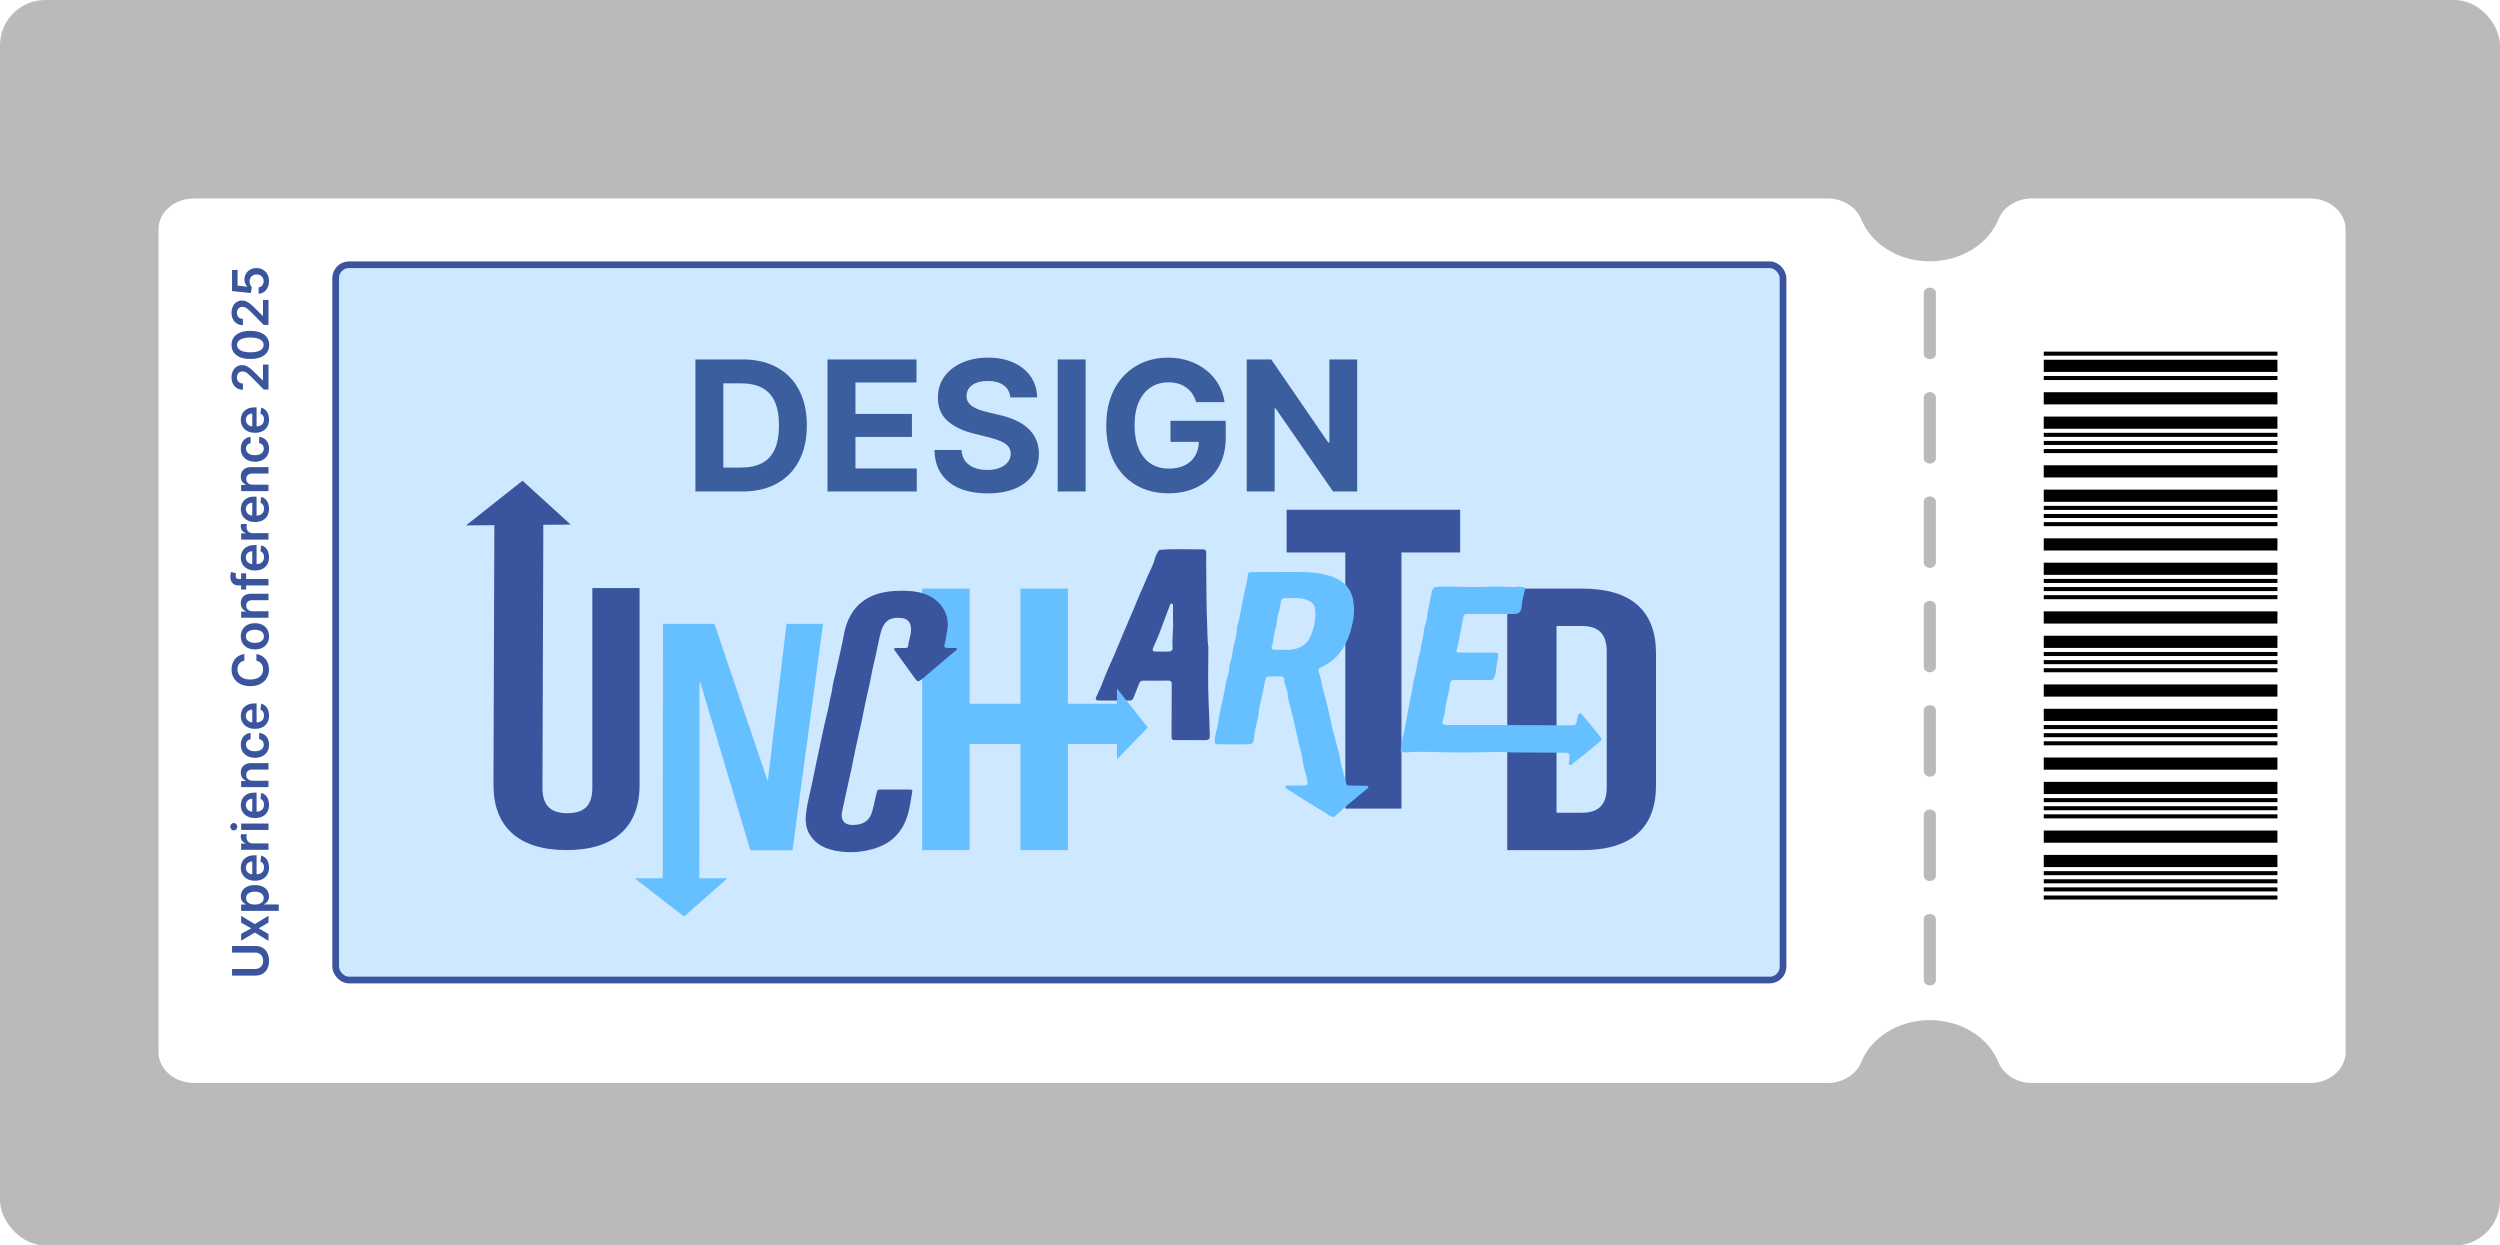 <svg width="552" height="275" viewBox="0 0 552 275" fill="none" xmlns="http://www.w3.org/2000/svg">
<rect width="552" height="275" rx="10" fill="#BABABA"/>
<path d="M447.292 224.545L447.369 225.439L498.823 222.105L498.746 221.212L447.292 224.545Z" fill="black"/>
<path d="M447.14 222.757L447.216 223.651L498.671 220.317L498.594 219.424L447.14 222.757Z" fill="black"/>
<path d="M446.985 220.969L447.062 221.863L498.516 218.529L498.44 217.636L446.985 220.969Z" fill="black"/>
<path d="M446.833 219.182L446.909 220.075L498.364 216.742L498.287 215.848L446.833 219.182Z" fill="black"/>
<path d="M446.525 215.608L446.755 218.289L498.209 214.956L497.979 212.275L446.525 215.608Z" fill="black"/>
<path d="M446.066 210.246L446.296 212.927L497.75 209.593L497.52 206.912L446.066 210.246Z" fill="black"/>
<path d="M445.758 206.671L445.834 207.564L497.289 204.231L497.212 203.337L445.758 206.671Z" fill="black"/>
<path d="M445.603 204.884L445.68 205.778L497.134 202.445L497.057 201.551L445.603 204.884Z" fill="black"/>
<path d="M445.449 203.096L445.525 203.99L496.98 200.657L496.903 199.763L445.449 203.096Z" fill="black"/>
<path d="M445.142 199.522L445.373 202.203L496.827 198.869L496.597 196.188L445.142 199.522Z" fill="black"/>
<path d="M444.683 194.159L444.914 196.84L496.368 193.507L496.138 190.826L444.683 194.159Z" fill="black"/>
<path d="M444.376 190.585L444.452 191.479L495.907 188.145L495.83 187.251L444.376 190.585Z" fill="black"/>
<path d="M444.223 188.798L444.3 189.692L495.754 186.358L495.677 185.465L444.223 188.798Z" fill="black"/>
<path d="M444.068 187.011L444.145 187.905L495.6 184.571L495.523 183.677L444.068 187.011Z" fill="black"/>
<path d="M443.761 183.436L443.991 186.117L495.445 182.783L495.215 180.102L443.761 183.436Z" fill="black"/>
<path d="M443.299 178.075L443.529 180.756L494.984 177.422L494.753 174.741L443.299 178.075Z" fill="black"/>
<path d="M442.993 174.499L443.07 175.393L494.524 172.059L494.448 171.165L442.993 174.499Z" fill="black"/>
<path d="M442.841 172.712L442.918 173.606L494.372 170.273L494.295 169.379L442.841 172.712Z" fill="black"/>
<path d="M442.686 170.924L442.763 171.818L494.218 168.485L494.141 167.591L442.686 170.924Z" fill="black"/>
<path d="M442.381 167.35L442.611 170.031L494.065 166.698L493.835 164.017L442.381 167.35Z" fill="black"/>
<path d="M441.917 161.987L442.147 164.668L493.602 161.335L493.371 158.654L441.917 161.987Z" fill="black"/>
<path d="M441.611 158.413L441.688 159.307L493.143 155.973L493.066 155.08L441.611 158.413Z" fill="black"/>
<path d="M441.457 156.626L441.533 157.52L492.988 154.186L492.911 153.293L441.457 156.626Z" fill="black"/>
<path d="M441.304 154.839L441.381 155.732L492.835 152.399L492.759 151.505L441.304 154.839Z" fill="black"/>
<path d="M440.996 151.263L441.227 153.944L492.681 150.611L492.451 147.93L440.996 151.263Z" fill="black"/>
<path d="M440.537 145.902L440.768 148.583L492.222 145.249L491.992 142.568L440.537 145.902Z" fill="black"/>
<path d="M440.231 142.328L440.308 143.221L491.762 139.888L491.686 138.994L440.231 142.328Z" fill="black"/>
<path d="M440.077 140.54L440.154 141.434L491.608 138.1L491.531 137.207L440.077 140.54Z" fill="black"/>
<path d="M439.922 138.752L439.999 139.646L491.454 136.313L491.377 135.419L439.922 138.752Z" fill="black"/>
<path d="M439.616 135.178L439.846 137.859L491.301 134.526L491.07 131.845L439.616 135.178Z" fill="black"/>
<path d="M439.155 129.816L439.385 132.497L490.84 129.164L490.609 126.483L439.155 129.816Z" fill="black"/>
<path d="M438.849 126.241L438.926 127.135L490.38 123.802L490.304 122.908L438.849 126.241Z" fill="black"/>
<path d="M438.695 124.454L438.771 125.348L490.226 122.014L490.149 121.121L438.695 124.454Z" fill="black"/>
<path d="M438.54 122.666L438.617 123.56L490.072 120.226L489.995 119.333L438.54 122.666Z" fill="black"/>
<path d="M438.234 119.092L438.465 121.773L489.919 118.44L489.689 115.759L438.234 119.092Z" fill="black"/>
<path d="M437.773 113.73L438.003 116.411L489.457 113.077L489.227 110.396L437.773 113.73Z" fill="black"/>
<path d="M437.465 110.155L437.542 111.049L488.996 107.715L488.92 106.822L437.465 110.155Z" fill="black"/>
<path d="M437.159 106.58L437.389 109.261L488.844 105.928L488.613 103.247L437.159 106.58Z" fill="black"/>
<path d="M437.006 104.794L437.083 105.688L488.537 102.354L488.46 101.46L437.006 104.794Z" fill="black"/>
<g filter="url(#filter0_d_5_808)">
<path d="M39.049 40.839C40.221 40.288 41.535 40.004 42.868 40.012L403.501 40.012C405.132 40.01 406.723 40.446 408.055 41.26C409.387 42.075 410.393 43.227 410.935 44.558C411.996 47.205 413.957 49.512 416.562 51.177C419.166 52.842 422.291 53.785 425.526 53.884C425.712 53.884 425.908 53.884 426.104 53.884C429.441 53.885 432.696 52.986 435.416 51.312C438.136 49.639 440.186 47.273 441.282 44.545C441.823 43.215 442.828 42.064 444.158 41.25C445.488 40.435 447.077 39.999 448.706 40H510.049C511.082 39.999 512.104 40.175 513.058 40.517C514.011 40.858 514.878 41.359 515.608 41.991C516.338 42.623 516.917 43.373 517.311 44.198C517.706 45.023 517.909 45.908 517.908 46.801V228.517C517.909 229.411 517.706 230.295 517.311 231.121C516.917 231.946 516.338 232.696 515.608 233.328C514.878 233.96 514.011 234.461 513.058 234.802C512.104 235.144 511.082 235.319 510.049 235.319H448.706C447.077 235.321 445.487 234.885 444.157 234.071C442.827 233.256 441.822 232.104 441.282 230.773C440.186 228.045 438.136 225.68 435.416 224.007C432.696 222.333 429.441 221.434 426.104 221.435C425.908 221.435 425.712 221.435 425.526 221.435C422.291 221.534 419.166 222.477 416.562 224.142C413.957 225.806 411.996 228.114 410.935 230.761C410.394 232.092 409.387 233.245 408.055 234.059C406.724 234.874 405.132 235.309 403.501 235.306L42.859 235.306C41.827 235.307 40.804 235.131 39.851 234.79C38.897 234.448 38.03 233.947 37.3 233.316C36.571 232.684 35.992 231.934 35.597 231.108C35.202 230.283 34.999 229.398 35 228.505V46.793C35.001 45.579 35.377 44.386 36.089 43.34C36.801 42.293 37.822 41.43 39.049 40.839ZM424.772 212.604C424.769 212.822 424.839 213.035 424.973 213.219C425.107 213.403 425.299 213.55 425.526 213.642C425.702 213.727 425.902 213.77 426.104 213.766C426.28 213.766 426.455 213.736 426.618 213.678C426.781 213.62 426.929 213.535 427.054 213.427C427.179 213.319 427.278 213.19 427.345 213.049C427.412 212.908 427.446 212.757 427.446 212.604V199.15C427.446 198.842 427.304 198.547 427.053 198.329C426.801 198.111 426.46 197.989 426.104 197.989C425.903 197.987 425.705 198.027 425.526 198.105C425.39 198.16 425.265 198.236 425.159 198.328C424.909 198.548 424.77 198.845 424.772 199.154V212.604ZM424.772 189.559C424.769 189.777 424.839 189.99 424.973 190.174C425.107 190.358 425.299 190.504 425.526 190.596C425.703 190.68 425.902 190.723 426.104 190.72C426.281 190.722 426.456 190.693 426.62 190.635C426.783 190.578 426.932 190.492 427.057 190.384C427.182 190.276 427.281 190.147 427.347 190.006C427.414 189.864 427.447 189.712 427.446 189.559V176.093C427.446 175.94 427.412 175.789 427.345 175.648C427.278 175.506 427.179 175.378 427.054 175.27C426.929 175.162 426.781 175.077 426.618 175.019C426.455 174.961 426.28 174.931 426.104 174.931C425.903 174.93 425.705 174.969 425.526 175.047C425.39 175.101 425.266 175.175 425.159 175.266C424.909 175.487 424.771 175.784 424.772 176.093V189.559ZM424.772 166.514C424.77 166.731 424.84 166.945 424.974 167.128C425.107 167.312 425.299 167.459 425.526 167.551C425.703 167.635 425.902 167.678 426.104 167.675C426.282 167.676 426.458 167.645 426.622 167.585C426.786 167.526 426.934 167.438 427.059 167.328C427.184 167.22 427.283 167.091 427.349 166.949C427.416 166.807 427.449 166.655 427.446 166.502V153.048C427.446 152.895 427.412 152.744 427.345 152.603C427.278 152.461 427.179 152.333 427.054 152.225C426.929 152.117 426.781 152.032 426.618 151.974C426.455 151.916 426.28 151.886 426.104 151.886C425.903 151.885 425.705 151.924 425.526 152.002C425.389 152.055 425.264 152.129 425.159 152.221C424.909 152.442 424.771 152.739 424.772 153.048V166.514ZM424.772 143.465C424.769 143.683 424.839 143.897 424.972 144.082C425.106 144.266 425.298 144.414 425.526 144.506C425.704 144.589 425.903 144.63 426.104 144.626C426.28 144.627 426.455 144.597 426.618 144.539C426.781 144.481 426.929 144.395 427.054 144.287C427.179 144.179 427.278 144.051 427.345 143.91C427.412 143.769 427.446 143.618 427.446 143.465V130.007C427.446 129.854 427.411 129.704 427.343 129.563C427.276 129.422 427.177 129.295 427.052 129.187C426.928 129.08 426.78 128.994 426.617 128.937C426.454 128.879 426.28 128.849 426.104 128.85C425.903 128.849 425.705 128.89 425.526 128.969C425.389 129.022 425.264 129.096 425.159 129.188C425.034 129.297 424.936 129.426 424.87 129.568C424.803 129.71 424.77 129.862 424.772 130.015V143.465ZM424.772 120.42C424.769 120.637 424.838 120.851 424.972 121.035C425.106 121.219 425.298 121.366 425.526 121.457C425.702 121.543 425.902 121.585 426.104 121.581C426.461 121.582 426.803 121.462 427.059 121.246C427.306 121.025 427.445 120.728 427.446 120.42V106.966C427.446 106.658 427.304 106.362 427.053 106.145C426.801 105.927 426.46 105.805 426.104 105.805C425.747 105.805 425.404 105.927 425.149 106.143C424.9 106.364 424.761 106.661 424.762 106.97L424.772 120.42ZM424.772 97.375C424.769 97.592 424.839 97.806 424.973 97.99C425.107 98.174 425.299 98.32 425.526 98.412C425.702 98.498 425.902 98.54 426.104 98.536C426.28 98.537 426.455 98.507 426.618 98.449C426.781 98.391 426.929 98.305 427.054 98.197C427.179 98.089 427.278 97.961 427.345 97.82C427.412 97.679 427.446 97.528 427.446 97.375V83.921C427.446 83.613 427.304 83.317 427.053 83.1C426.801 82.882 426.46 82.76 426.104 82.76C425.903 82.758 425.705 82.797 425.526 82.875C425.39 82.931 425.265 83.006 425.159 83.098C424.909 83.319 424.77 83.616 424.772 83.925V97.375ZM424.772 74.33C424.769 74.547 424.839 74.761 424.973 74.945C425.107 75.128 425.299 75.275 425.526 75.367C425.703 75.451 425.902 75.493 426.104 75.491C426.281 75.493 426.456 75.464 426.62 75.406C426.783 75.348 426.932 75.263 427.057 75.155C427.182 75.047 427.281 74.918 427.347 74.776C427.414 74.635 427.447 74.483 427.446 74.33V60.876C427.446 60.723 427.412 60.572 427.345 60.431C427.278 60.29 427.179 60.161 427.054 60.053C426.929 59.945 426.781 59.86 426.618 59.802C426.455 59.744 426.28 59.714 426.104 59.715C425.903 59.713 425.705 59.752 425.526 59.83C425.39 59.884 425.266 59.958 425.159 60.049C424.909 60.27 424.77 60.567 424.772 60.876V74.33Z" fill="white"/>
</g>
<path d="M279.518 136.984V153.614H276.506V136.984H279.518ZM291.912 153.865C291.121 153.865 290.409 153.724 289.776 153.443C289.148 153.156 288.65 152.734 288.282 152.176C287.919 151.619 287.738 150.931 287.738 150.114C287.738 149.41 287.868 148.828 288.128 148.368C288.388 147.908 288.742 147.54 289.191 147.264C289.641 146.988 290.147 146.779 290.71 146.638C291.278 146.492 291.866 146.387 292.472 146.322C293.203 146.246 293.795 146.178 294.25 146.119C294.705 146.054 295.035 145.956 295.241 145.826C295.452 145.691 295.557 145.483 295.557 145.201V145.152C295.557 144.541 295.376 144.067 295.013 143.732C294.651 143.396 294.128 143.228 293.446 143.228C292.726 143.228 292.155 143.385 291.733 143.699C291.316 144.013 291.035 144.384 290.888 144.811L288.144 144.422C288.36 143.664 288.718 143.03 289.216 142.522C289.714 142.007 290.323 141.623 291.043 141.369C291.763 141.109 292.558 140.979 293.43 140.979C294.031 140.979 294.629 141.049 295.225 141.19C295.82 141.331 296.364 141.563 296.857 141.888C297.349 142.208 297.744 142.643 298.042 143.196C298.345 143.748 298.497 144.438 298.497 145.266V153.614H295.671V151.9H295.574C295.395 152.247 295.143 152.571 294.819 152.875C294.499 153.172 294.096 153.413 293.609 153.597C293.127 153.776 292.561 153.865 291.912 153.865ZM292.675 151.705C293.265 151.705 293.776 151.589 294.21 151.356C294.643 151.118 294.976 150.804 295.208 150.414C295.447 150.024 295.566 149.6 295.566 149.139V147.67C295.474 147.745 295.317 147.816 295.095 147.881C294.878 147.946 294.635 148.003 294.364 148.051C294.093 148.1 293.825 148.143 293.56 148.181C293.295 148.219 293.065 148.252 292.87 148.279C292.431 148.338 292.039 148.436 291.692 148.571C291.346 148.706 291.073 148.896 290.872 149.139C290.672 149.378 290.572 149.686 290.572 150.065C290.572 150.606 290.769 151.015 291.165 151.291C291.56 151.567 292.063 151.705 292.675 151.705ZM307.681 141.141V143.415H300.511V141.141H307.681ZM302.281 138.153H305.22V149.862C305.22 150.257 305.28 150.56 305.399 150.772C305.523 150.977 305.686 151.118 305.886 151.194C306.086 151.27 306.308 151.307 306.552 151.307C306.736 151.307 306.904 151.294 307.055 151.267C307.212 151.24 307.331 151.215 307.413 151.194L307.908 153.492C307.751 153.546 307.526 153.605 307.234 153.67C306.947 153.735 306.595 153.773 306.178 153.784C305.442 153.806 304.779 153.695 304.189 153.451C303.599 153.202 303.131 152.818 302.784 152.298C302.443 151.778 302.275 151.129 302.281 150.349V138.153ZM316.367 141.141V143.415H309.197V141.141H316.367ZM310.967 138.153H313.907V149.862C313.907 150.257 313.966 150.56 314.085 150.772C314.21 150.977 314.372 151.118 314.572 151.194C314.773 151.27 314.995 151.307 315.238 151.307C315.422 151.307 315.59 151.294 315.742 151.267C315.899 151.24 316.018 151.215 316.099 151.194L316.594 153.492C316.437 153.546 316.213 153.605 315.92 153.67C315.633 153.735 315.282 153.773 314.865 153.784C314.129 153.806 313.465 153.695 312.875 153.451C312.285 153.202 311.817 152.818 311.471 152.298C311.13 151.778 310.962 151.129 310.967 150.349V138.153Z" fill="#3A559E"/>
<path d="M451.26 197.725V198.621H502.857V197.725H451.26Z" fill="black"/>
<path d="M451.261 195.932V196.828H502.858V195.932H451.261Z" fill="black"/>
<path d="M451.262 194.14V195.036H502.859V194.14H451.262Z" fill="black"/>
<path d="M451.261 192.348V193.244H502.858V192.348H451.261Z" fill="black"/>
<path d="M451.262 188.763V191.452H502.859V188.763H451.262Z" fill="black"/>
<path d="M451.261 183.386V186.074H502.858V183.386H451.261Z" fill="black"/>
<path d="M451.26 179.802V180.698H502.857V179.802H451.26Z" fill="black"/>
<path d="M451.261 178.009V178.906H502.858V178.009H451.261Z" fill="black"/>
<path d="M451.26 176.218V177.114H502.857V176.218H451.26Z" fill="black"/>
<path d="M451.261 172.632V175.321H502.858V172.632H451.261Z" fill="black"/>
<path d="M451.262 167.256V169.944H502.86V167.256H451.262Z" fill="black"/>
<path d="M451.261 163.671V164.567H502.859V163.671H451.261Z" fill="black"/>
<path d="M451.262 161.879V162.775H502.86V161.879H451.262Z" fill="black"/>
<path d="M451.259 160.086V160.982H502.857V160.086H451.259Z" fill="black"/>
<path d="M451.26 156.502V159.19H502.858V156.502H451.26Z" fill="black"/>
<path d="M451.26 151.125V153.813H502.857V151.125H451.26Z" fill="black"/>
<path d="M451.26 147.541V148.437H502.858V147.541H451.26Z" fill="black"/>
<path d="M451.261 145.748V146.645H502.859V145.748H451.261Z" fill="black"/>
<path d="M451.26 143.956V144.853H502.858V143.956H451.26Z" fill="black"/>
<path d="M451.262 140.371V143.06H502.859V140.371H451.262Z" fill="black"/>
<path d="M451.261 134.994V137.682H502.858V134.994H451.261Z" fill="black"/>
<path d="M451.26 131.409V132.305H502.857V131.409H451.26Z" fill="black"/>
<path d="M451.261 129.617V130.513H502.858V129.617H451.261Z" fill="black"/>
<path d="M451.26 127.826V128.722H502.857V127.826H451.26Z" fill="black"/>
<path d="M451.261 124.24V126.928H502.858V124.24H451.261Z" fill="black"/>
<path d="M451.26 118.864V121.552H502.857V118.864H451.26Z" fill="black"/>
<path d="M451.261 115.28V116.176H502.858V115.28H451.261Z" fill="black"/>
<path d="M451.26 113.487V114.383H502.858V113.487H451.26Z" fill="black"/>
<path d="M451.261 111.694V112.59H502.858V111.694H451.261Z" fill="black"/>
<path d="M451.26 108.11V110.799H502.857V108.11H451.26Z" fill="black"/>
<path d="M451.261 102.733V105.421H502.859V102.733H451.261Z" fill="black"/>
<path d="M451.262 99.149V100.045H502.86V99.149H451.262Z" fill="black"/>
<path d="M451.261 97.356V98.252H502.859V97.356H451.261Z" fill="black"/>
<path d="M451.262 95.564V96.46H502.86V95.564H451.262Z" fill="black"/>
<path d="M451.26 91.979V94.668H502.857V91.979H451.26Z" fill="black"/>
<path d="M451.26 86.602V89.29H502.858V86.602H451.26Z" fill="black"/>
<path d="M451.26 83.017V83.913H502.857V83.017H451.26Z" fill="black"/>
<path d="M451.261 79.433V82.121H502.858V79.433H451.261Z" fill="black"/>
<path d="M451.261 77.641V78.537H502.858V77.641H451.261Z" fill="black"/>
<rect x="74.117" y="58.451" width="319.575" height="157.942" rx="2.952" fill="#CDE8FF" stroke="#3A559E" stroke-width="1.476"/>
<path d="M163.884 108.522H153.547V79.363H163.969C166.902 79.363 169.427 79.947 171.543 81.114C173.66 82.272 175.288 83.938 176.427 86.112C177.576 88.285 178.15 90.886 178.15 93.914C178.15 96.951 177.576 99.562 176.427 101.745C175.288 103.928 173.651 105.603 171.515 106.771C169.389 107.938 166.845 108.522 163.884 108.522ZM159.712 103.24H163.627C165.45 103.24 166.983 102.917 168.226 102.272C169.479 101.617 170.419 100.606 171.045 99.239C171.681 97.863 171.999 96.088 171.999 93.914C171.999 91.759 171.681 89.999 171.045 88.632C170.419 87.265 169.484 86.259 168.24 85.614C166.997 84.968 165.464 84.645 163.642 84.645H159.712V103.24ZM182.717 108.522V79.363H202.365V84.446H188.881V91.394H201.354V96.477H188.881V103.439H202.421V108.522H182.717ZM223.084 87.749C222.97 86.601 222.481 85.708 221.617 85.073C220.754 84.436 219.581 84.118 218.101 84.118C217.095 84.118 216.245 84.261 215.552 84.546C214.859 84.821 214.328 85.205 213.958 85.699C213.597 86.192 213.417 86.752 213.417 87.379C213.398 87.901 213.507 88.357 213.744 88.746C213.991 89.135 214.328 89.472 214.755 89.757C215.182 90.032 215.676 90.274 216.236 90.483C216.796 90.682 217.394 90.853 218.03 90.995L220.649 91.622C221.921 91.907 223.089 92.286 224.152 92.761C225.215 93.235 226.136 93.819 226.914 94.512C227.692 95.205 228.295 96.021 228.722 96.961C229.159 97.901 229.382 98.978 229.391 100.193C229.382 101.977 228.926 103.525 228.024 104.834C227.132 106.135 225.841 107.146 224.152 107.867C222.472 108.579 220.445 108.935 218.072 108.935C215.718 108.935 213.668 108.574 211.922 107.853C210.185 107.131 208.827 106.064 207.85 104.649C206.881 103.226 206.374 101.465 206.326 99.367H212.292C212.358 100.345 212.638 101.161 213.132 101.816C213.635 102.461 214.304 102.95 215.139 103.282C215.984 103.605 216.938 103.767 218.001 103.767C219.045 103.767 219.952 103.615 220.72 103.311C221.499 103.007 222.102 102.585 222.529 102.044C222.956 101.503 223.169 100.881 223.169 100.179C223.169 99.524 222.975 98.973 222.586 98.527C222.206 98.081 221.646 97.701 220.906 97.388C220.175 97.075 219.278 96.79 218.215 96.534L215.04 95.737C212.581 95.138 210.64 94.204 209.216 92.932C207.793 91.66 207.086 89.947 207.095 87.792C207.086 86.026 207.555 84.484 208.505 83.165C209.463 81.845 210.778 80.815 212.448 80.075C214.119 79.335 216.017 78.965 218.143 78.965C220.308 78.965 222.196 79.335 223.81 80.075C225.433 80.815 226.696 81.845 227.597 83.165C228.499 84.484 228.964 86.012 228.993 87.749H223.084ZM239.703 79.363V108.522H233.538V79.363H239.703ZM264.11 88.788C263.911 88.096 263.631 87.483 263.27 86.952C262.909 86.411 262.468 85.955 261.946 85.585C261.433 85.205 260.845 84.916 260.18 84.716C259.525 84.517 258.799 84.418 258.002 84.418C256.512 84.418 255.202 84.788 254.072 85.528C252.952 86.268 252.079 87.346 251.453 88.76C250.826 90.165 250.513 91.883 250.513 93.914C250.513 95.945 250.821 97.673 251.438 99.097C252.055 100.52 252.929 101.607 254.058 102.357C255.188 103.097 256.521 103.468 258.059 103.468C259.454 103.468 260.645 103.221 261.633 102.727C262.629 102.224 263.389 101.517 263.911 100.606C264.442 99.695 264.708 98.617 264.708 97.374L265.961 97.559H258.443V92.917H270.645V96.591C270.645 99.154 270.104 101.356 269.022 103.197C267.94 105.029 266.45 106.443 264.551 107.44C262.653 108.427 260.479 108.921 258.03 108.921C255.297 108.921 252.895 108.318 250.826 107.112C248.757 105.897 247.143 104.175 245.985 101.944C244.837 99.704 244.263 97.046 244.263 93.971C244.263 91.608 244.604 89.5 245.288 87.65C245.981 85.789 246.949 84.213 248.192 82.923C249.436 81.632 250.883 80.649 252.535 79.975C254.186 79.302 255.975 78.965 257.902 78.965C259.554 78.965 261.091 79.207 262.515 79.691C263.939 80.165 265.201 80.839 266.302 81.712C267.413 82.586 268.32 83.625 269.022 84.83C269.724 86.026 270.175 87.346 270.374 88.788H264.11ZM299.665 79.363V108.522H294.34L281.654 90.17H281.441V108.522H275.276V79.363H280.686L293.272 97.701H293.529V79.363H299.665Z" fill="#3A5E9E"/>
<path d="M332.802 129.968H349.422C360.304 129.968 365.646 134.999 365.646 144.237V173.433C365.646 182.671 360.304 187.702 349.422 187.702H332.802V129.968ZM349.226 179.455C352.688 179.455 354.767 177.969 354.767 173.845V143.825C354.767 139.701 352.688 138.216 349.226 138.216H343.685V179.455H349.226Z" fill="#3A559E"/>
<path d="M297.045 121.982H284.086V112.556H322.403V121.982H309.443V178.538H297.045V121.982Z" fill="#3A559E"/>
<path d="M331.946 160.085C336.048 160.085 342.646 160.16 346.747 160.16C347.907 160.16 347.999 160.106 348.176 159.151C348.254 158.727 348.324 158.309 348.469 157.895C348.664 157.348 348.95 157.393 349.283 157.763C349.848 158.393 350.386 159.041 350.92 159.694C351.772 160.733 352.61 161.781 353.448 162.828C353.681 163.118 353.653 163.398 353.352 163.64C352.002 164.732 350.739 165.899 349.346 166.962C348.632 167.505 347.889 168.045 347.235 168.651C347.069 168.803 346.896 169.015 346.595 168.863C346.323 168.726 346.362 168.484 346.429 168.281C346.574 167.857 346.5 167.427 346.539 167.001C346.595 166.41 346.256 166.204 345.584 166.207C342.681 166.219 337.278 166.117 334.375 166.144C333.279 166.153 332.194 166.007 331.101 166.028C328.124 166.084 325.15 166.138 322.173 166.144C318.789 166.15 315.408 165.944 312.021 166.022C311.243 166.04 310.465 166.231 309.677 166.028C309.351 165.944 309.238 165.875 309.27 165.553C309.443 163.849 309.899 162.186 310.242 160.506C310.472 159.39 310.639 158.268 310.851 157.148C311.123 155.719 311.416 154.295 311.692 152.866C311.929 151.648 312.056 150.406 312.414 149.212C312.863 147.72 312.87 146.174 313.365 144.685C313.736 143.56 313.739 142.351 314.082 141.217C314.422 140.094 314.277 138.93 314.737 137.811C315.09 136.946 315.083 135.976 315.256 135.056C315.483 133.86 315.73 132.666 315.971 131.469C315.974 131.448 315.985 131.427 315.992 131.406C316.377 129.562 316.377 129.55 318.63 129.523C320.511 129.502 322.088 129.532 323.969 129.61C326.635 129.72 329.612 129.386 332.282 129.562C333.244 129.624 334.202 129.681 335.167 129.532C335.432 129.493 335.719 129.583 335.995 129.583C336.748 129.583 336.797 129.968 336.659 130.442C336.313 131.645 336.062 132.863 335.942 134.092C335.832 135.197 335.394 135.567 334.099 135.567C330.761 135.567 327.424 135.579 324.086 135.555C323.467 135.549 323.209 135.752 323.12 136.226C322.908 137.364 322.639 138.498 322.463 139.638C322.261 140.933 321.985 142.211 321.618 143.479C321.458 144.028 321.84 144.094 322.342 144.091C324.814 144.085 327.286 144.085 329.757 144.088C330.839 144.088 330.857 144.154 330.772 145.031C330.659 146.18 330.327 147.299 330.263 148.454C330.238 148.905 329.998 149.356 329.817 149.794C329.655 150.188 329.22 150.138 328.845 150.138C326.324 150.144 323.799 150.168 321.278 150.129C320.55 150.117 320.231 150.35 320.189 150.911C320.044 152.943 319.188 154.88 319.086 156.925C319.05 157.641 318.753 158.345 318.57 159.056C318.347 159.924 318.481 160.073 319.553 160.073C323.679 160.076 327.805 160.073 331.935 160.073L331.946 160.085Z" fill="#66BFFF"/>
<path d="M302.11 173.633C302.027 173.506 301.891 173.506 301.72 173.503C300.463 173.494 299.209 173.467 297.949 173.453C297.598 173.447 297.329 173.331 297.251 173.046C296.871 171.626 296.484 170.206 296.137 168.78C295.912 167.843 295.847 166.865 295.553 165.964C295.113 164.615 294.898 163.236 294.465 161.891C294.064 160.628 293.906 159.314 293.598 158.031C293.108 156.003 292.624 153.972 292.062 151.956C291.751 150.844 291.668 149.697 291.231 148.603C291.02 148.075 291.031 147.494 291.897 147.245C292.18 147.162 292.413 146.964 292.667 146.821C294.952 145.579 296.323 143.759 297.312 141.719C297.96 140.379 298.332 138.971 298.654 137.548C299.059 135.787 299.066 134.023 298.733 132.28C298.314 130.086 296.889 128.399 294.4 127.447C292.37 126.671 290.193 126.348 287.969 126.318C285.495 126.288 283.017 126.309 280.539 126.309C279.197 126.309 277.857 126.3 276.515 126.309C276.067 126.309 275.587 126.365 275.544 126.849C275.43 128.123 275.054 129.363 274.817 130.617C274.423 132.71 273.94 134.788 273.578 136.884C273.464 137.545 273.066 138.162 273.088 138.811C273.145 140.596 272.318 142.262 272.164 144.023C272.074 145.048 271.659 146.05 271.441 147.07C271.34 147.551 271.487 148.078 271.315 148.532C270.796 149.934 270.57 151.387 270.32 152.819C269.919 155.099 269.203 157.334 268.97 159.631C268.845 160.906 268.254 162.104 268.214 163.388C268.189 164.197 268.279 164.342 269.235 164.345C270.119 164.345 271 164.345 271.885 164.342C272.962 164.342 274.04 164.339 275.118 164.348C276.55 164.36 276.826 164.072 276.88 162.973C276.984 160.897 277.875 158.944 277.976 156.88C278.022 155.917 278.416 154.962 278.577 154.011C278.81 152.62 279.154 151.25 279.444 149.872C279.515 149.54 279.752 149.356 280.196 149.365C280.919 149.377 281.646 149.395 282.362 149.347C283.289 149.288 283.544 149.433 283.572 150.204C283.59 150.678 283.73 151.12 283.895 151.571C284.106 152.155 284.317 152.765 284.331 153.364C284.349 154.36 284.732 155.291 284.954 156.243C285.295 157.701 285.692 159.157 285.996 160.616C286.358 162.371 286.77 164.111 287.2 165.851C287.346 166.432 287.554 167.013 287.59 167.6C287.686 169.204 288.363 170.716 288.646 172.296C288.807 173.212 288.725 173.444 287.59 173.455C286.53 173.464 285.474 173.455 284.414 173.461C284.152 173.461 283.862 173.497 283.78 173.737C283.701 173.957 283.941 174.084 284.134 174.185C284.822 174.561 285.441 175.012 286.093 175.427C288.242 176.8 290.419 178.137 292.621 179.453C293.222 179.809 293.67 180.431 294.572 180.366C295.049 179.954 295.489 179.506 296.005 179.136C296.424 178.836 296.585 178.315 297.193 178.19C297.204 177.971 297.398 177.852 297.559 177.719C298.432 176.989 299.31 176.266 300.183 175.543C300.767 175.059 301.347 174.573 301.927 174.09C302.074 173.965 302.232 173.838 302.099 173.645L302.11 173.633ZM289.659 139.724C289.298 140.643 288.961 141.574 288.055 142.28C286.877 143.199 285.488 143.539 283.912 143.474C283.705 143.465 283.501 143.474 283.293 143.474C282.752 143.474 282.208 143.48 281.671 143.474C280.862 143.462 280.625 143.285 280.833 142.674C281.255 141.461 281.166 140.186 281.578 138.983C282.025 137.687 281.932 136.318 282.383 135.037C282.645 134.29 282.681 133.531 282.827 132.781C282.928 132.271 283.207 131.998 283.916 132.049C285.291 132.146 286.702 131.868 288.052 132.292C289.72 132.819 290.286 133.371 290.404 134.77C290.548 136.457 290.293 138.12 289.659 139.73V139.724Z" fill="#66BFFF"/>
<path d="M266.849 154.675C266.68 150.787 266.806 146.893 266.806 142.999C266.565 141.144 266.612 139.283 266.526 137.426C266.357 133.728 266.382 130.027 266.339 126.326C266.321 124.894 266.314 123.461 266.339 122.025C266.35 121.532 266.076 121.279 265.526 121.288C262.476 121.329 259.416 121.148 256.37 121.392C256.161 121.41 255.927 121.398 255.827 121.582C255.539 122.126 255.147 122.658 255.021 123.229C254.686 124.795 253.787 126.198 253.194 127.688C252.518 129.391 251.687 131.067 251.014 132.768C250.151 134.964 249.148 137.113 248.249 139.292C247.537 141.016 246.832 142.746 246.095 144.464C245.199 146.548 244.196 148.605 243.433 150.73C243.045 151.818 242.502 152.868 242.027 153.935C241.783 154.482 242.038 154.678 242.707 154.672C244.933 154.663 247.163 154.663 249.393 154.672C249.853 154.672 250.094 154.547 250.234 154.175C250.658 153.064 251.133 151.967 251.558 150.855C251.716 150.445 251.971 150.276 252.511 150.282C254.273 150.305 256.035 150.311 257.794 150.276C258.524 150.264 258.725 150.487 258.722 151.063C258.693 154.446 258.714 157.829 258.678 161.208C258.671 161.761 258.668 162.308 258.689 162.858C258.7 163.23 258.869 163.408 259.337 163.408C261.606 163.408 263.882 163.399 266.152 163.417C266.914 163.423 267.123 163.129 267.116 162.543C267.08 159.918 266.965 157.294 266.849 154.669V154.675ZM258.912 142.832C258.955 143.68 258.653 143.879 257.643 143.879C256.841 143.879 256.039 143.861 255.237 143.879C254.579 143.894 254.374 143.632 254.568 143.159C255.165 141.703 255.877 140.27 256.38 138.79C256.808 137.527 257.359 136.296 257.783 135.033C257.941 134.566 258.179 134.117 258.304 133.639C258.351 133.472 258.455 133.225 258.754 133.279C259.042 133.332 258.998 133.573 258.998 133.763C258.998 134.64 258.998 135.517 258.998 136.76C259.124 138.54 258.793 140.68 258.901 142.829L258.912 142.832Z" fill="#3A559E"/>
<path d="M246.632 167.636V164.293H235.79V187.702H225.321V164.296H214.09V187.702H203.62V129.968H214.09V155.378H225.321V129.968H235.79V155.378H246.632V152.034L253.432 160.624L246.632 167.636Z" fill="#66BFFF"/>
<path d="M198.934 130.426C200.728 130.415 202.521 130.555 204.17 131.134C205.864 131.729 207.214 132.768 208.122 134.136C209.227 135.806 209.49 137.61 209.096 139.48C208.905 140.388 208.838 141.308 208.575 142.207C208.363 142.927 208.561 143.071 209.458 143.077C209.866 143.08 210.277 143.071 210.684 143.083C210.897 143.088 211.177 142.99 211.269 143.253C211.34 143.456 211.117 143.551 210.978 143.671C209.933 144.555 208.887 145.439 207.845 146.323C206.424 147.527 205.002 148.734 203.578 149.935C202.798 150.595 202.599 150.589 202.036 149.815C200.54 147.757 199.076 145.684 197.57 143.632C197.198 143.124 197.51 143.083 197.981 143.08C198.594 143.074 199.207 143.074 199.82 143.074C200.115 143.074 200.462 143.035 200.49 142.757C200.664 141.132 201.483 139.555 201.001 137.879C200.802 137.195 200.115 136.601 199.296 136.493C196.361 136.105 195.135 137.219 194.465 139.677C193.855 141.906 193.554 144.188 192.962 146.422C192.569 147.904 192.381 149.421 192.019 150.909C191.64 152.477 191.356 154.063 190.988 155.634C190.743 156.674 190.584 157.752 190.353 158.797C190.02 160.33 189.69 161.865 189.332 163.394C188.833 165.512 188.461 167.651 188 169.778C187.376 172.66 186.706 175.54 186.096 178.425C185.951 179.118 185.76 179.826 185.901 180.534C186.128 181.672 187.018 182.21 188.475 182.156C190.779 182.072 192.001 181.137 192.565 179.22C193.004 177.723 193.238 176.197 193.671 174.7C193.76 174.396 193.962 174.33 194.27 174.33C196.492 174.33 198.715 174.33 200.933 174.336C201.245 174.336 201.497 174.402 201.437 174.745C201.015 177.18 200.767 179.662 199.636 181.953C198.435 184.381 196.457 186.239 193.455 187.237C191.204 187.984 188.868 188.291 186.497 188.109C183.502 187.879 180.797 187.073 179.096 184.743C178.008 183.249 177.774 181.624 177.941 179.928C178.224 177.042 179.096 174.237 179.628 171.388C180.035 169.213 180.556 167.056 180.996 164.888C181.34 163.206 181.701 161.521 182.066 159.84C182.414 158.242 182.896 156.659 183.144 155.052C183.293 154.078 183.626 153.14 183.739 152.157C183.888 150.864 184.285 149.591 184.572 148.307C184.803 147.276 185.019 146.243 185.249 145.212C185.515 144.011 185.827 142.82 186.047 141.613C186.281 140.325 186.493 139.023 186.94 137.784C187.901 135.134 189.556 132.867 192.611 131.562C194.589 130.716 196.74 130.453 198.938 130.432L198.934 130.426Z" fill="#3A559E"/>
<path d="M181.723 137.757L174.984 187.753H165.688L154.614 150.636H154.45L154.4 193.926H160.61L151.029 202.365L140.122 193.926H146.336L146.386 137.757H157.742L169.524 172.509L173.66 137.757H181.723Z" fill="#66BFFF"/>
<path d="M141.217 129.845V173.36C141.217 182.488 135.712 187.702 125.09 187.702C114.468 187.702 108.959 182.485 108.959 173.36L109.15 115.96L102.9 116.008L109.167 111.049L110.186 110.242L115.371 106.141L119.874 110.242L119.987 110.346L126.003 115.829L119.966 115.877L119.775 174.01C119.775 178.087 121.842 179.553 125.284 179.553C128.726 179.553 130.789 178.087 130.789 174.01V129.845H141.21H141.217Z" fill="#3A559E"/>
<path d="M51.233 210.333V208.874L56.494 208.874C57.07 208.874 57.577 209.01 58.015 209.283C58.453 209.553 58.795 209.933 59.041 210.423C59.285 210.913 59.407 211.486 59.407 212.141C59.407 212.799 59.285 213.373 59.041 213.863C58.795 214.353 58.453 214.733 58.015 215.003C57.577 215.273 57.07 215.408 56.494 215.408L51.233 215.408V213.95L56.372 213.95C56.707 213.95 57.006 213.876 57.268 213.729C57.53 213.58 57.736 213.37 57.885 213.1C58.032 212.83 58.105 212.511 58.105 212.141C58.105 211.772 58.032 211.452 57.885 211.182C57.736 210.909 57.53 210.7 57.268 210.553C57.006 210.406 56.707 210.333 56.372 210.333L51.233 210.333ZM53.246 206.188L55.475 204.969L53.246 203.731V202.225L56.266 204.045L59.285 202.194V203.692L57.111 204.969L59.285 206.235V207.745L56.266 205.905L53.246 207.698V206.188ZM61.549 201.124L53.246 201.124V199.725L54.245 199.725V199.642C54.098 199.569 53.942 199.465 53.777 199.332C53.609 199.198 53.467 199.017 53.349 198.789C53.228 198.561 53.168 198.27 53.168 197.916C53.168 197.45 53.287 197.029 53.526 196.654C53.761 196.277 54.111 195.978 54.575 195.758C55.036 195.535 55.602 195.424 56.273 195.424C56.937 195.424 57.5 195.533 57.964 195.75C58.428 195.968 58.782 196.264 59.025 196.639C59.269 197.014 59.391 197.438 59.391 197.913C59.391 198.258 59.333 198.545 59.218 198.773C59.103 199.001 58.964 199.185 58.801 199.324C58.636 199.46 58.48 199.566 58.334 199.642V199.701L61.549 199.701V201.124ZM56.266 199.729C56.656 199.729 56.998 199.674 57.292 199.564C57.585 199.451 57.815 199.29 57.98 199.08C58.142 198.868 58.223 198.611 58.223 198.31C58.223 197.995 58.14 197.732 57.972 197.519C57.801 197.307 57.569 197.147 57.276 197.04C56.98 196.93 56.643 196.875 56.266 196.875C55.891 196.875 55.558 196.928 55.267 197.036C54.976 197.143 54.748 197.303 54.583 197.515C54.418 197.728 54.335 197.992 54.335 198.31C54.335 198.614 54.415 198.872 54.575 199.084C54.735 199.296 54.959 199.458 55.247 199.568C55.536 199.675 55.875 199.729 56.266 199.729ZM59.403 191.532C59.403 192.137 59.277 192.66 59.025 193.101C58.771 193.538 58.412 193.875 57.948 194.111C57.482 194.347 56.933 194.465 56.301 194.465C55.68 194.465 55.135 194.347 54.666 194.111C54.194 193.872 53.827 193.54 53.565 193.112C53.3 192.685 53.168 192.183 53.168 191.607C53.168 191.234 53.228 190.883 53.349 190.553C53.467 190.22 53.65 189.927 53.899 189.672C54.148 189.416 54.465 189.214 54.85 189.067C55.233 188.92 55.689 188.847 56.218 188.847L56.655 188.847V193.796L55.696 193.796V190.211C55.423 190.214 55.181 190.273 54.968 190.388C54.753 190.503 54.584 190.664 54.461 190.871C54.338 191.076 54.276 191.314 54.276 191.587C54.276 191.878 54.347 192.133 54.489 192.354C54.628 192.574 54.811 192.745 55.039 192.869C55.264 192.989 55.512 193.051 55.782 193.053L56.619 193.053C56.971 193.053 57.272 192.989 57.524 192.861C57.773 192.732 57.964 192.553 58.098 192.322C58.229 192.091 58.294 191.822 58.294 191.512C58.294 191.305 58.265 191.118 58.208 190.95C58.147 190.782 58.06 190.637 57.944 190.514C57.829 190.39 57.686 190.297 57.516 190.235L57.665 188.906C58.016 188.99 58.323 189.149 58.585 189.385C58.845 189.619 59.046 189.917 59.191 190.282C59.332 190.646 59.403 191.063 59.403 191.532ZM59.285 187.643L53.246 187.643V186.263L54.253 186.263V186.2C53.904 186.09 53.636 185.901 53.447 185.634C53.255 185.364 53.16 185.056 53.16 184.71C53.16 184.631 53.164 184.544 53.172 184.447C53.177 184.347 53.186 184.264 53.199 184.199L54.508 184.199C54.487 184.259 54.469 184.355 54.453 184.486C54.435 184.614 54.426 184.739 54.426 184.859C54.426 185.119 54.482 185.352 54.595 185.559C54.705 185.764 54.858 185.925 55.055 186.043C55.251 186.161 55.478 186.22 55.735 186.22L59.285 186.22V187.643ZM59.285 183.253L53.246 183.253V181.83L59.285 181.83V183.253ZM52.389 182.538C52.389 182.763 52.315 182.957 52.165 183.12C52.013 183.282 51.831 183.364 51.619 183.364C51.404 183.364 51.222 183.282 51.072 183.12C50.92 182.957 50.844 182.763 50.844 182.538C50.844 182.31 50.92 182.116 51.072 181.956C51.222 181.794 51.404 181.712 51.619 181.712C51.831 181.712 52.013 181.794 52.165 181.956C52.315 182.116 52.389 182.31 52.389 182.538ZM59.403 177.693C59.403 178.299 59.277 178.822 59.025 179.262C58.771 179.7 58.412 180.037 57.948 180.272C57.482 180.508 56.933 180.626 56.301 180.626C55.68 180.626 55.135 180.508 54.666 180.272C54.194 180.034 53.827 179.701 53.565 179.274C53.3 178.847 53.168 178.345 53.168 177.768C53.168 177.396 53.228 177.045 53.349 176.715C53.467 176.382 53.65 176.088 53.899 175.834C54.148 175.577 54.465 175.375 54.85 175.229C55.233 175.082 55.689 175.008 56.218 175.008L56.655 175.008V179.958L55.696 179.958V176.373C55.423 176.375 55.181 176.434 54.968 176.549C54.753 176.665 54.584 176.826 54.461 177.033C54.338 177.237 54.276 177.476 54.276 177.749C54.276 178.039 54.347 178.295 54.489 178.515C54.628 178.735 54.811 178.907 55.039 179.03C55.264 179.151 55.512 179.212 55.782 179.215L56.619 179.215C56.971 179.215 57.272 179.151 57.524 179.022C57.773 178.894 57.964 178.714 58.098 178.484C58.229 178.253 58.294 177.983 58.294 177.674C58.294 177.467 58.265 177.279 58.208 177.112C58.147 176.944 58.06 176.798 57.944 176.675C57.829 176.552 57.686 176.459 57.516 176.396L57.665 175.067C58.016 175.151 58.323 175.311 58.585 175.547C58.845 175.78 59.046 176.079 59.191 176.443C59.332 176.808 59.403 177.224 59.403 177.693ZM55.747 172.381L59.285 172.381V173.804L53.246 173.804V172.444L54.272 172.444V172.373C53.934 172.234 53.666 172.013 53.467 171.709C53.267 171.402 53.168 171.024 53.168 170.573C53.168 170.156 53.257 169.793 53.435 169.484C53.613 169.172 53.871 168.931 54.209 168.76C54.548 168.587 54.958 168.502 55.44 168.505L59.285 168.505V169.928L55.66 169.928C55.257 169.928 54.941 170.033 54.713 170.243C54.485 170.45 54.371 170.737 54.371 171.104C54.371 171.353 54.426 171.574 54.536 171.768C54.643 171.959 54.799 172.11 55.004 172.22C55.208 172.328 55.456 172.381 55.747 172.381ZM59.403 164.424C59.403 165.027 59.27 165.545 59.006 165.977C58.741 166.407 58.376 166.738 57.909 166.972C57.44 167.202 56.9 167.318 56.289 167.318C55.676 167.318 55.135 167.2 54.666 166.964C54.194 166.728 53.827 166.395 53.565 165.965C53.3 165.533 53.168 165.022 53.168 164.432C53.168 163.942 53.258 163.508 53.439 163.131C53.617 162.751 53.87 162.448 54.198 162.223C54.523 161.997 54.903 161.869 55.338 161.837V163.198C55.047 163.253 54.804 163.384 54.611 163.591C54.414 163.795 54.316 164.069 54.316 164.412C54.316 164.703 54.394 164.959 54.551 165.179C54.706 165.399 54.929 165.571 55.22 165.694C55.511 165.815 55.859 165.875 56.266 165.875C56.677 165.875 57.031 165.815 57.327 165.694C57.621 165.573 57.847 165.404 58.007 165.187C58.164 164.967 58.243 164.709 58.243 164.412C58.243 164.203 58.204 164.015 58.125 163.85C58.044 163.682 57.927 163.542 57.775 163.43C57.623 163.317 57.438 163.24 57.221 163.198V161.837C57.648 161.871 58.027 161.997 58.357 162.215C58.685 162.432 58.942 162.728 59.128 163.103C59.311 163.478 59.403 163.918 59.403 164.424ZM59.403 157.995C59.403 158.601 59.277 159.124 59.025 159.564C58.771 160.002 58.412 160.338 57.948 160.574C57.482 160.81 56.933 160.928 56.301 160.928C55.68 160.928 55.135 160.81 54.666 160.574C54.194 160.336 53.827 160.003 53.565 159.576C53.3 159.149 53.168 158.647 53.168 158.07C53.168 157.698 53.228 157.347 53.349 157.016C53.467 156.684 53.65 156.39 53.899 156.136C54.148 155.879 54.465 155.677 54.85 155.53C55.233 155.384 55.689 155.31 56.218 155.31L56.655 155.31V160.26L55.696 160.26V156.674C55.423 156.677 55.181 156.736 54.968 156.851C54.753 156.967 54.584 157.128 54.461 157.335C54.338 157.539 54.276 157.778 54.276 158.05C54.276 158.341 54.347 158.597 54.489 158.817C54.628 159.037 54.811 159.209 55.039 159.332C55.264 159.453 55.512 159.514 55.782 159.517L56.619 159.517C56.971 159.517 57.272 159.453 57.524 159.324C57.773 159.196 57.964 159.016 58.098 158.786C58.229 158.555 58.294 158.285 58.294 157.976C58.294 157.769 58.265 157.581 58.208 157.414C58.147 157.246 58.06 157.1 57.944 156.977C57.829 156.854 57.686 156.761 57.516 156.698L57.665 155.369C58.016 155.453 58.323 155.613 58.585 155.849C58.845 156.082 59.046 156.381 59.191 156.745C59.332 157.11 59.403 157.526 59.403 157.995ZM53.95 144.406V145.876C53.709 145.918 53.495 145.995 53.309 146.108C53.12 146.221 52.961 146.361 52.83 146.529C52.699 146.696 52.6 146.888 52.535 147.103C52.467 147.315 52.432 147.544 52.432 147.791C52.432 148.228 52.543 148.616 52.763 148.954C52.98 149.292 53.3 149.557 53.722 149.748C54.141 149.94 54.654 150.035 55.259 150.035C55.875 150.035 56.394 149.94 56.816 149.748C57.235 149.554 57.553 149.29 57.767 148.954C57.98 148.616 58.086 148.23 58.086 147.794C58.086 147.553 58.054 147.328 57.992 147.118C57.926 146.906 57.83 146.716 57.705 146.548C57.579 146.378 57.424 146.235 57.241 146.12C57.057 146.002 56.847 145.921 56.612 145.876L56.619 144.406C57.002 144.461 57.361 144.58 57.697 144.763C58.032 144.944 58.328 145.181 58.585 145.475C58.839 145.769 59.038 146.112 59.183 146.505C59.324 146.898 59.395 147.335 59.395 147.814C59.395 148.522 59.231 149.153 58.904 149.709C58.576 150.265 58.103 150.702 57.484 151.022C56.866 151.342 56.124 151.502 55.259 151.502C54.392 151.502 53.65 151.341 53.034 151.018C52.416 150.696 51.942 150.257 51.615 149.701C51.287 149.146 51.123 148.517 51.123 147.814C51.123 147.366 51.186 146.949 51.312 146.564C51.438 146.179 51.623 145.835 51.866 145.534C52.108 145.233 52.404 144.985 52.755 144.791C53.103 144.594 53.502 144.466 53.95 144.406ZM59.403 140.499C59.403 141.089 59.273 141.6 59.014 142.032C58.754 142.465 58.391 142.8 57.925 143.039C57.458 143.274 56.913 143.392 56.289 143.392C55.665 143.392 55.119 143.274 54.65 143.039C54.181 142.8 53.816 142.465 53.557 142.032C53.297 141.6 53.168 141.089 53.168 140.499C53.168 139.909 53.297 139.398 53.557 138.966C53.816 138.533 54.181 138.199 54.65 137.963C55.119 137.725 55.665 137.605 56.289 137.605C56.913 137.605 57.458 137.725 57.925 137.963C58.391 138.199 58.754 138.533 59.014 138.966C59.273 139.398 59.403 139.909 59.403 140.499ZM58.263 140.491C58.263 140.171 58.175 139.904 57.999 139.689C57.821 139.474 57.583 139.314 57.284 139.209C56.985 139.102 56.652 139.048 56.285 139.048C55.916 139.048 55.582 139.102 55.283 139.209C54.981 139.314 54.742 139.474 54.563 139.689C54.385 139.904 54.296 140.171 54.296 140.491C54.296 140.819 54.385 141.091 54.563 141.309C54.742 141.524 54.981 141.685 55.283 141.792C55.582 141.897 55.916 141.95 56.285 141.95C56.652 141.95 56.985 141.897 57.284 141.792C57.583 141.685 57.821 141.524 57.999 141.309C58.175 141.091 58.263 140.819 58.263 140.491ZM55.747 134.974L59.285 134.974V136.397L53.246 136.397V135.037L54.272 135.037V134.966C53.934 134.828 53.666 134.606 53.467 134.302C53.267 133.995 53.168 133.617 53.168 133.166C53.168 132.749 53.257 132.386 53.435 132.077C53.613 131.765 53.871 131.524 54.209 131.354C54.548 131.181 54.958 131.095 55.44 131.098L59.285 131.098V132.521L55.66 132.521C55.257 132.521 54.941 132.626 54.713 132.836C54.485 133.043 54.371 133.33 54.371 133.697C54.371 133.946 54.426 134.167 54.536 134.361C54.643 134.552 54.799 134.703 55.004 134.813C55.208 134.921 55.456 134.974 55.747 134.974ZM53.246 126.593L54.347 126.593V130.162L53.246 130.162V126.593ZM59.285 129.27L52.676 129.27C52.27 129.27 51.932 129.186 51.662 129.018C51.392 128.848 51.19 128.62 51.057 128.334C50.923 128.049 50.856 127.731 50.856 127.383C50.856 127.136 50.876 126.918 50.915 126.726C50.954 126.535 50.99 126.393 51.021 126.302L52.122 126.585C52.104 126.645 52.085 126.721 52.067 126.813C52.046 126.905 52.035 127.007 52.035 127.119C52.035 127.384 52.1 127.572 52.228 127.682C52.354 127.789 52.535 127.843 52.771 127.843L59.285 127.843L59.285 129.27ZM59.403 123.032C59.403 123.637 59.277 124.16 59.025 124.6C58.771 125.038 58.412 125.375 57.948 125.611C57.482 125.847 56.933 125.965 56.301 125.965C55.68 125.965 55.135 125.847 54.666 125.611C54.194 125.372 53.827 125.039 53.565 124.612C53.3 124.185 53.168 123.683 53.168 123.106C53.168 122.734 53.228 122.383 53.349 122.053C53.467 121.72 53.65 121.426 53.899 121.172C54.148 120.915 54.465 120.714 54.85 120.567C55.233 120.42 55.689 120.347 56.218 120.347L56.655 120.347V125.296L55.696 125.296V121.711C55.423 121.713 55.181 121.772 54.968 121.888C54.753 122.003 54.584 122.164 54.461 122.371C54.338 122.576 54.276 122.814 54.276 123.087C54.276 123.378 54.347 123.633 54.489 123.853C54.628 124.074 54.811 124.245 55.039 124.368C55.264 124.489 55.512 124.551 55.782 124.553L56.619 124.553C56.971 124.553 57.272 124.489 57.524 124.361C57.773 124.232 57.964 124.053 58.098 123.822C58.229 123.591 58.294 123.321 58.294 123.012C58.294 122.805 58.265 122.618 58.208 122.45C58.147 122.282 58.06 122.137 57.944 122.014C57.829 121.89 57.686 121.797 57.516 121.734L57.665 120.406C58.016 120.49 58.323 120.649 58.585 120.885C58.845 121.119 59.046 121.417 59.191 121.782C59.332 122.146 59.403 122.563 59.403 123.032ZM59.285 119.143L53.246 119.143V117.763L54.253 117.763V117.7C53.904 117.59 53.636 117.401 53.447 117.134C53.255 116.864 53.16 116.556 53.16 116.21C53.16 116.131 53.164 116.043 53.172 115.946C53.177 115.847 53.186 115.764 53.199 115.699L54.508 115.699C54.487 115.759 54.469 115.855 54.453 115.986C54.435 116.114 54.426 116.239 54.426 116.359C54.426 116.619 54.482 116.852 54.595 117.059C54.705 117.263 54.858 117.425 55.055 117.543C55.251 117.661 55.478 117.72 55.735 117.72L59.285 117.72V119.143ZM59.403 112.329C59.403 112.934 59.277 113.457 59.025 113.897C58.771 114.335 58.412 114.672 57.948 114.908C57.482 115.144 56.933 115.261 56.301 115.261C55.68 115.261 55.135 115.144 54.666 114.908C54.194 114.669 53.827 114.336 53.565 113.909C53.3 113.482 53.168 112.98 53.168 112.403C53.168 112.031 53.228 111.68 53.349 111.35C53.467 111.017 53.65 110.723 53.899 110.469C54.148 110.212 54.465 110.01 54.85 109.864C55.233 109.717 55.689 109.644 56.218 109.644L56.655 109.644V114.593L55.696 114.593V111.008C55.423 111.01 55.181 111.069 54.968 111.185C54.753 111.3 54.584 111.461 54.461 111.668C54.338 111.873 54.276 112.111 54.276 112.384C54.276 112.675 54.347 112.93 54.489 113.15C54.628 113.37 54.811 113.542 55.039 113.665C55.264 113.786 55.512 113.847 55.782 113.85L56.619 113.85C56.971 113.85 57.272 113.786 57.524 113.657C57.773 113.529 57.964 113.349 58.098 113.119C58.229 112.888 58.294 112.618 58.294 112.309C58.294 112.102 58.265 111.915 58.208 111.747C58.147 111.579 58.06 111.434 57.944 111.31C57.829 111.187 57.686 111.094 57.516 111.031L57.665 109.702C58.016 109.786 58.323 109.946 58.585 110.182C58.845 110.415 59.046 110.714 59.191 111.078C59.332 111.443 59.403 111.86 59.403 112.329ZM55.747 107.016L59.285 107.016V108.44L53.246 108.44L53.246 107.079L54.272 107.079V107.009C53.934 106.87 53.666 106.648 53.467 106.344C53.267 106.037 53.168 105.659 53.168 105.208C53.168 104.791 53.257 104.428 53.435 104.119C53.613 103.807 53.871 103.566 54.209 103.396C54.548 103.223 54.958 103.137 55.44 103.14L59.285 103.14V104.563L55.66 104.563C55.257 104.563 54.941 104.668 54.713 104.878C54.485 105.085 54.371 105.372 54.371 105.739C54.371 105.988 54.426 106.209 54.536 106.403C54.643 106.594 54.799 106.745 55.004 106.855C55.208 106.963 55.456 107.016 55.747 107.016ZM59.403 99.059C59.403 99.662 59.27 100.18 59.006 100.612C58.741 101.042 58.376 101.374 57.909 101.607C57.44 101.837 56.9 101.953 56.289 101.953C55.676 101.953 55.135 101.835 54.666 101.599C54.194 101.363 53.827 101.03 53.565 100.6C53.3 100.168 53.168 99.657 53.168 99.067C53.168 98.577 53.258 98.143 53.439 97.766C53.617 97.386 53.87 97.083 54.198 96.858C54.523 96.632 54.903 96.504 55.338 96.472V97.833C55.047 97.888 54.804 98.019 54.611 98.226C54.414 98.43 54.316 98.704 54.316 99.047C54.316 99.338 54.394 99.594 54.551 99.814C54.706 100.034 54.929 100.206 55.22 100.329C55.511 100.45 55.859 100.51 56.266 100.51C56.677 100.51 57.031 100.45 57.327 100.329C57.621 100.209 57.847 100.04 58.007 99.822C58.164 99.602 58.243 99.344 58.243 99.047C58.243 98.838 58.204 98.65 58.125 98.485C58.044 98.318 57.927 98.177 57.775 98.065C57.623 97.952 57.438 97.875 57.221 97.833V96.472C57.648 96.507 58.027 96.632 58.357 96.85C58.685 97.067 58.942 97.364 59.128 97.738C59.311 98.113 59.403 98.553 59.403 99.059ZM59.403 92.63C59.403 93.236 59.277 93.759 59.025 94.199C58.771 94.637 58.412 94.974 57.948 95.21C57.482 95.445 56.933 95.563 56.301 95.563C55.68 95.563 55.135 95.445 54.666 95.21C54.194 94.971 53.827 94.638 53.565 94.211C53.3 93.784 53.168 93.282 53.168 92.705C53.168 92.333 53.228 91.982 53.349 91.652C53.467 91.319 53.65 91.025 53.899 90.771C54.148 90.514 54.465 90.312 54.85 90.166C55.233 90.019 55.689 89.945 56.218 89.945L56.655 89.945V94.895L55.696 94.895V91.31C55.423 91.312 55.181 91.371 54.968 91.487C54.753 91.602 54.584 91.763 54.461 91.97C54.338 92.174 54.276 92.413 54.276 92.686C54.276 92.977 54.347 93.232 54.489 93.452C54.628 93.672 54.811 93.844 55.039 93.967C55.264 94.088 55.512 94.149 55.782 94.152L56.619 94.152C56.971 94.152 57.272 94.088 57.524 93.959C57.773 93.831 57.964 93.651 58.098 93.421C58.229 93.19 58.294 92.92 58.294 92.611C58.294 92.404 58.265 92.216 58.208 92.049C58.147 91.881 58.06 91.736 57.944 91.612C57.829 91.489 57.686 91.396 57.516 91.333L57.665 90.004C58.016 90.088 58.323 90.248 58.585 90.484C58.845 90.717 59.046 91.016 59.191 91.38C59.332 91.745 59.403 92.161 59.403 92.63ZM59.285 86.011L58.231 86.011L55.491 83.216C55.221 82.949 54.981 82.726 54.772 82.548C54.562 82.369 54.359 82.236 54.162 82.147C53.966 82.057 53.756 82.013 53.533 82.013C53.279 82.013 53.062 82.071 52.881 82.186C52.697 82.301 52.556 82.46 52.456 82.662C52.356 82.863 52.307 83.093 52.307 83.35C52.307 83.614 52.362 83.846 52.472 84.045C52.579 84.245 52.733 84.399 52.932 84.509C53.131 84.617 53.368 84.671 53.643 84.671V86.058C53.132 86.058 52.688 85.942 52.311 85.708C51.933 85.475 51.641 85.154 51.434 84.745C51.227 84.334 51.123 83.862 51.123 83.33C51.123 82.79 51.224 82.316 51.426 81.907C51.628 81.498 51.904 81.181 52.256 80.955C52.607 80.727 53.008 80.613 53.459 80.613C53.76 80.613 54.056 80.671 54.347 80.786C54.638 80.902 54.96 81.105 55.314 81.396C55.668 81.684 56.097 82.089 56.6 82.611L58.011 83.998L58.066 83.998V80.492L59.285 80.492V86.011ZM59.438 76.159C59.438 76.806 59.274 77.362 58.947 77.826C58.617 78.287 58.141 78.642 57.52 78.891C56.896 79.138 56.145 79.261 55.267 79.261C54.389 79.258 53.642 79.134 53.026 78.888C52.408 78.638 51.936 78.283 51.611 77.822C51.286 77.358 51.123 76.804 51.123 76.159C51.123 75.514 51.286 74.96 51.611 74.496C51.936 74.032 52.408 73.677 53.026 73.431C53.645 73.182 54.392 73.057 55.267 73.057C56.148 73.057 56.9 73.182 57.524 73.431C58.145 73.677 58.619 74.032 58.947 74.496C59.274 74.957 59.438 75.512 59.438 76.159ZM58.208 76.159C58.208 75.656 57.96 75.259 57.465 74.968C56.967 74.674 56.234 74.528 55.267 74.528C54.628 74.528 54.09 74.594 53.655 74.728C53.22 74.862 52.892 75.05 52.672 75.294C52.45 75.538 52.338 75.826 52.338 76.159C52.338 76.66 52.587 77.055 53.085 77.346C53.581 77.637 54.308 77.784 55.267 77.787C55.909 77.789 56.449 77.725 56.887 77.594C57.325 77.46 57.655 77.272 57.877 77.028C58.098 76.784 58.208 76.495 58.208 76.159ZM59.285 71.751L58.231 71.751L55.491 68.956C55.221 68.689 54.981 68.466 54.772 68.287C54.562 68.109 54.359 67.976 54.162 67.886C53.966 67.797 53.756 67.753 53.533 67.753C53.279 67.753 53.062 67.811 52.881 67.926C52.697 68.041 52.556 68.2 52.456 68.401C52.356 68.603 52.307 68.833 52.307 69.09C52.307 69.354 52.362 69.586 52.472 69.785C52.579 69.985 52.733 70.139 52.932 70.249C53.131 70.357 53.368 70.41 53.643 70.41V71.798C53.132 71.798 52.688 71.682 52.311 71.448C51.933 71.215 51.641 70.894 51.434 70.485C51.227 70.074 51.123 69.602 51.123 69.07C51.123 68.53 51.224 68.056 51.426 67.647C51.628 67.238 51.904 66.921 52.256 66.695C52.607 66.467 53.008 66.353 53.459 66.353C53.76 66.353 54.056 66.411 54.347 66.526C54.638 66.642 54.96 66.845 55.314 67.136C55.668 67.424 56.097 67.829 56.6 68.35L58.011 69.738L58.066 69.738V66.231L59.285 66.231V71.751ZM59.395 62.076C59.395 62.6 59.297 63.069 59.1 63.483C58.901 63.898 58.628 64.226 58.282 64.47C57.937 64.711 57.541 64.84 57.095 64.856L57.095 63.44C57.425 63.414 57.695 63.271 57.905 63.012C58.112 62.752 58.216 62.44 58.216 62.076C58.216 61.79 58.15 61.536 58.019 61.313C57.888 61.09 57.706 60.915 57.473 60.786C57.239 60.658 56.973 60.595 56.675 60.598C56.37 60.595 56.1 60.659 55.865 60.79C55.629 60.922 55.444 61.101 55.31 61.329C55.174 61.557 55.106 61.819 55.106 62.115C55.103 62.356 55.148 62.594 55.239 62.827C55.331 63.06 55.452 63.245 55.601 63.381L55.385 64.698L51.233 64.278V59.607L52.452 59.607L52.452 63.071L54.587 63.303V63.255C54.411 63.106 54.266 62.895 54.151 62.622C54.033 62.35 53.974 62.051 53.974 61.726C53.974 61.239 54.089 60.803 54.32 60.421C54.548 60.038 54.862 59.737 55.263 59.517C55.664 59.297 56.123 59.186 56.639 59.186C57.171 59.186 57.645 59.31 58.062 59.556C58.476 59.8 58.803 60.139 59.041 60.574C59.277 61.007 59.395 61.507 59.395 62.076Z" fill="#3A559E"/>
<defs>
<filter id="filter0_d_5_808" x="23.281" y="32.092" width="506.346" height="218.756" filterUnits="userSpaceOnUse" color-interpolation-filters="sRGB">
<feFlood flood-opacity="0" result="BackgroundImageFix"/>
<feColorMatrix in="SourceAlpha" type="matrix" values="0 0 0 0 0 0 0 0 0 0 0 0 0 0 0 0 0 0 127 0" result="hardAlpha"/>
<feOffset dy="3.811"/>
<feGaussianBlur stdDeviation="5.859"/>
<feComposite in2="hardAlpha" operator="out"/>
<feColorMatrix type="matrix" values="0 0 0 0 0 0 0 0 0 0 0 0 0 0 0 0 0 0 0.03 0"/>
<feBlend mode="normal" in2="BackgroundImageFix" result="effect1_dropShadow_5_808"/>
<feBlend mode="normal" in="SourceGraphic" in2="effect1_dropShadow_5_808" result="shape"/>
</filter>
</defs>
</svg>
